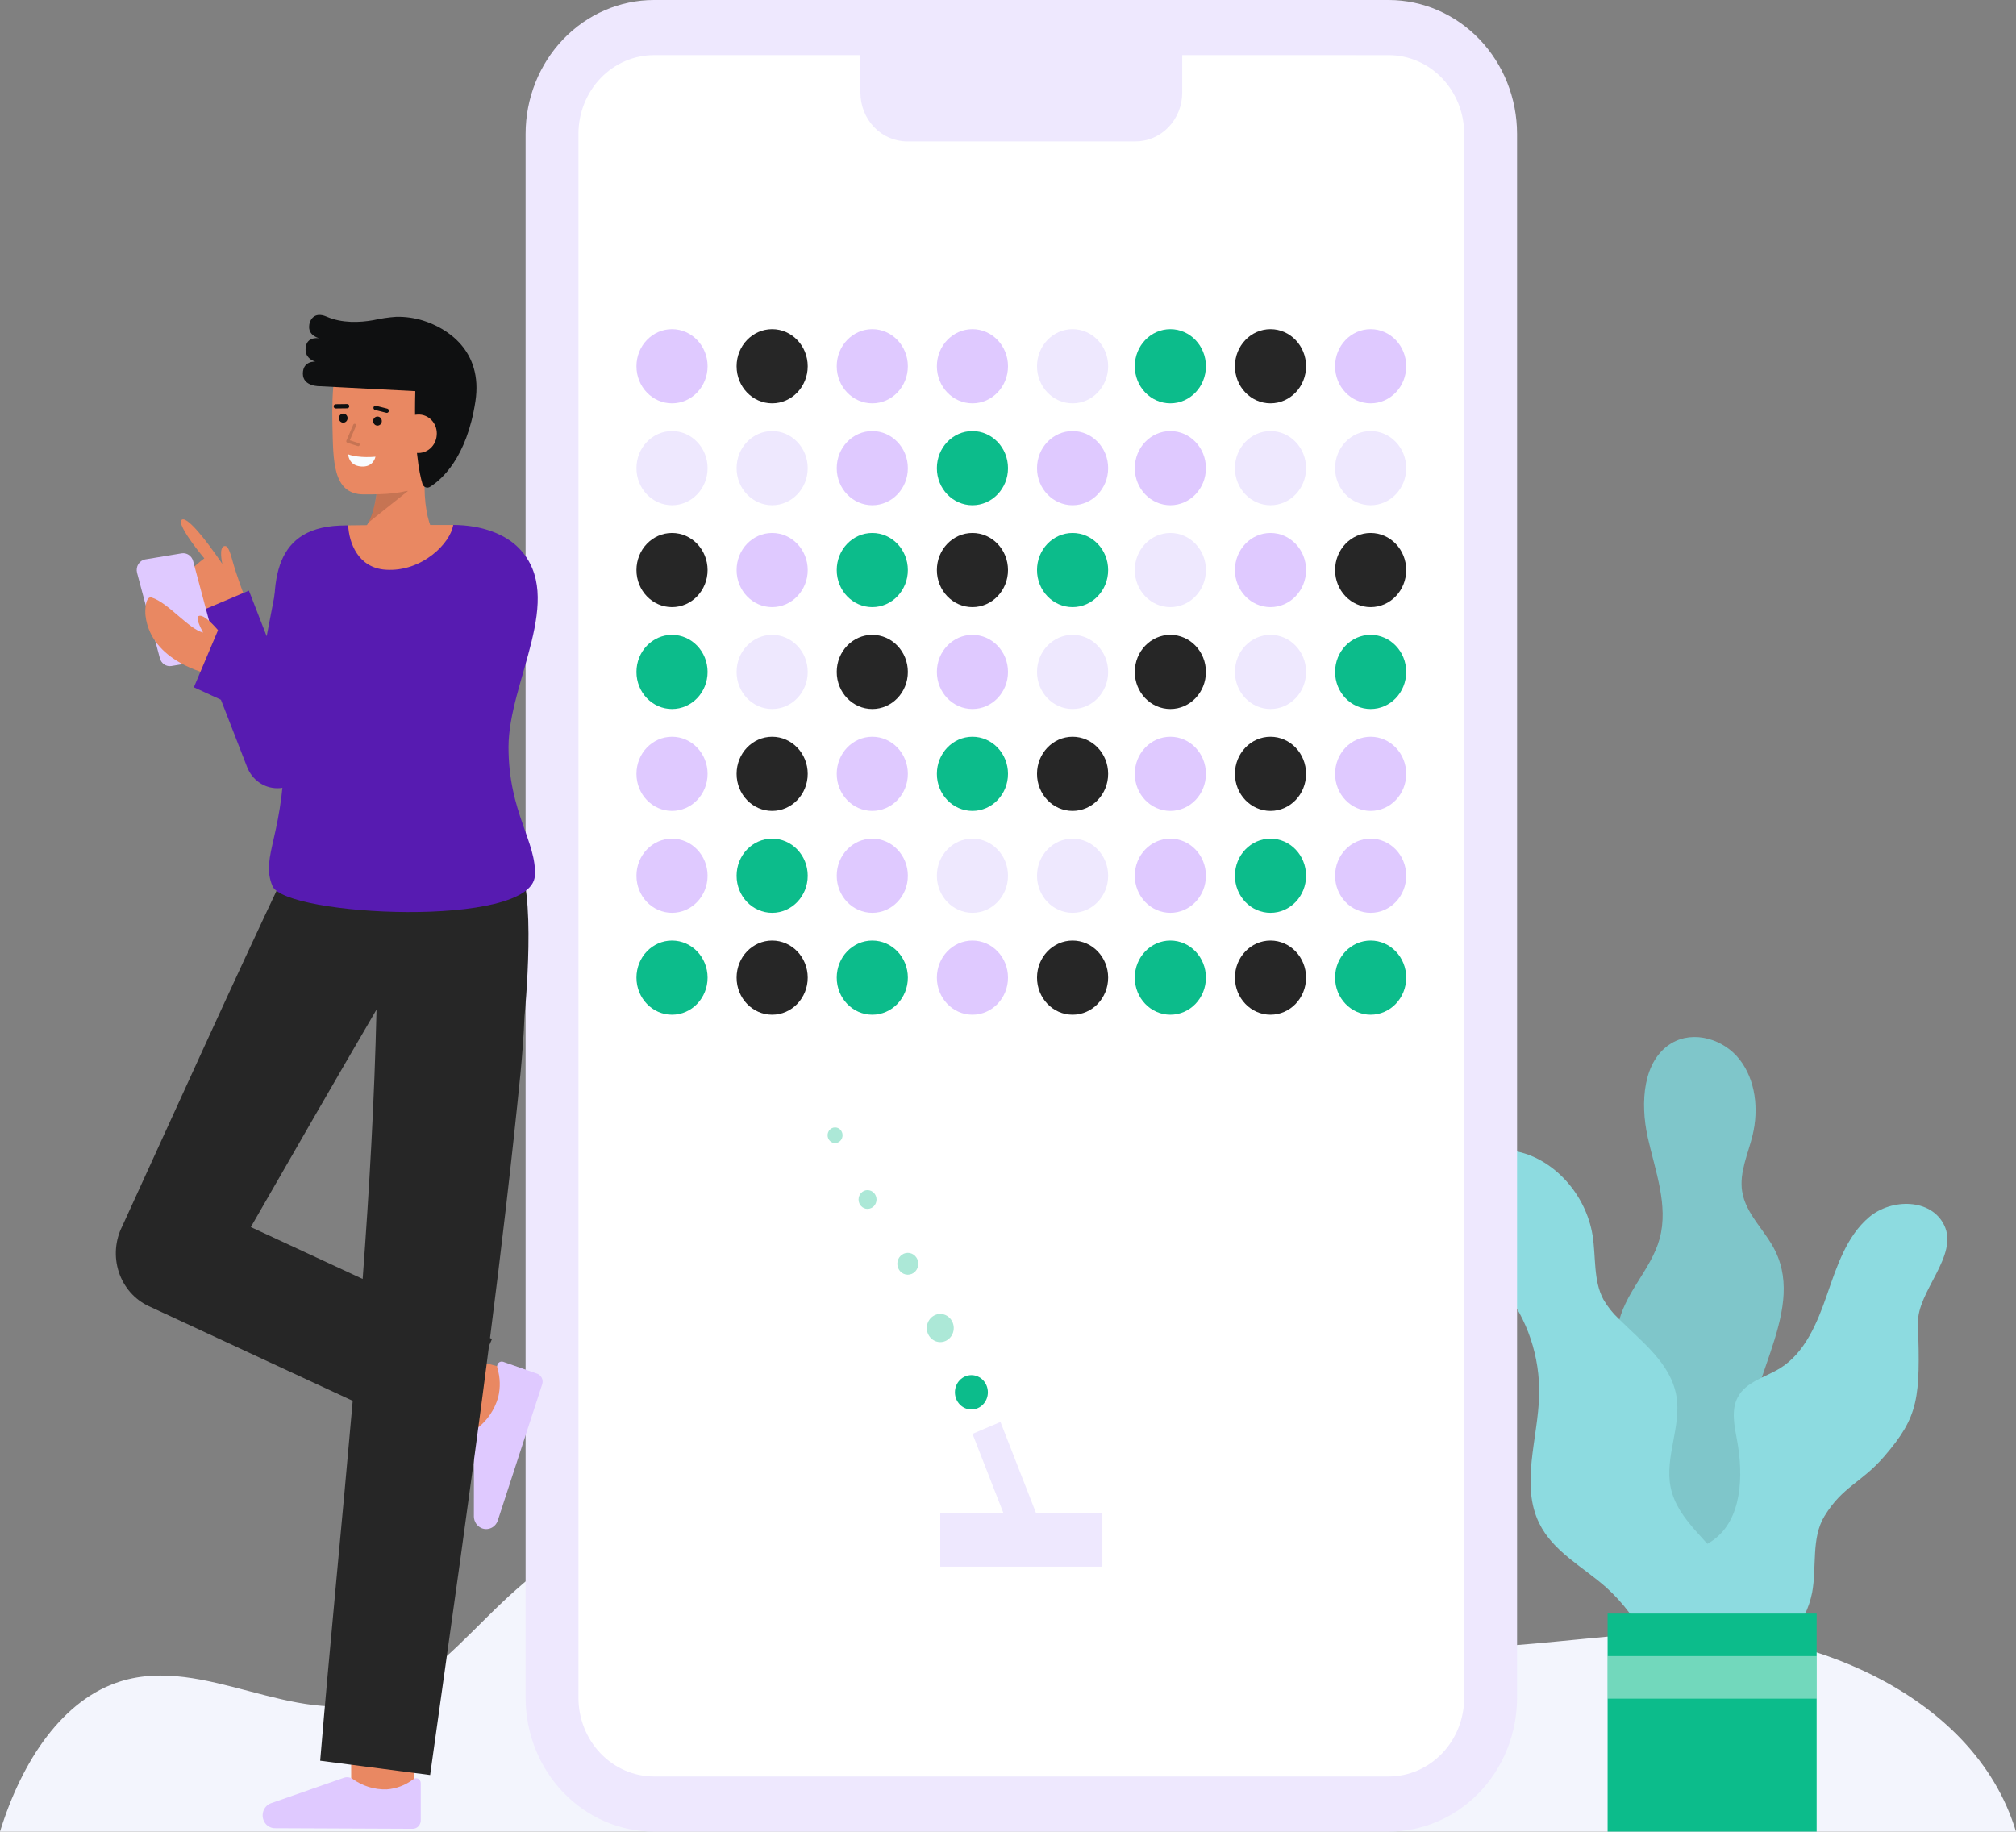 <svg width="383" height="348" viewBox="0 0 383 348" fill="none" xmlns="http://www.w3.org/2000/svg">
<rect x="0" y="0" width="383" height="348" fill="#808080" stroke="none"/>
<g clip-path="url(#clip0_23_3681)">
<path d="M383 348H0C4.197 334.41 11.947 322.877 22.872 319.456C38.854 314.458 55.767 328.198 71.713 323.032C80.773 320.101 87.905 311.555 95.4 304.458C123.673 277.685 162.422 269.772 195.879 283.943C213.368 291.347 229.304 304.293 247.22 309.8C270.386 316.921 294.612 311.016 318.435 310.043C341.637 309.097 374.881 321.107 383 348Z" fill="#F3F5FD"/>
<path d="M326.094 314.562C330.727 313.175 334.216 308.85 335.601 304.034C336.987 299.217 336.499 293.991 335.146 289.164C334.042 285.225 332.367 281.418 331.955 277.337C330.581 263.747 343.219 249.861 337.271 237.687C335.348 233.749 331.627 230.672 330.963 226.308C330.414 222.698 332.118 219.191 332.966 215.645C334.132 210.765 333.541 205.228 330.506 201.32C327.471 197.412 321.736 195.705 317.553 198.207C312.083 201.481 311.609 209.561 313.015 215.973C314.421 222.386 317.026 228.983 315.308 235.312C313.671 241.345 308.343 245.888 307.388 252.078C306.592 257.224 309.002 262.241 310.062 267.335C311.725 275.341 310.033 283.64 309.96 291.831C309.887 300.023 312.101 309.21 326.094 314.562Z" fill="#8DDBE0"/>
<path opacity="0.1" d="M326.094 314.562C330.727 313.175 334.216 308.85 335.601 304.034C336.987 299.217 336.499 293.991 335.146 289.164C334.042 285.225 332.367 281.418 331.955 277.337C330.581 263.747 343.219 249.861 337.271 237.687C335.348 233.749 331.627 230.672 330.963 226.308C330.414 222.698 332.118 219.191 332.966 215.645C334.132 210.765 333.541 205.228 330.506 201.32C327.471 197.412 321.736 195.705 317.553 198.207C312.083 201.481 311.609 209.561 313.015 215.973C314.421 222.386 317.026 228.983 315.308 235.312C313.671 241.345 308.343 245.888 307.388 252.078C306.592 257.224 309.002 262.241 310.062 267.335C311.725 275.341 310.033 283.64 309.96 291.831C309.887 300.023 312.101 309.21 326.094 314.562Z" fill="black"/>
<path d="M333.244 315.34C336.002 314.426 338.476 312.763 340.413 310.521C342.351 308.28 343.681 305.541 344.269 302.586C345.176 297.711 344.062 292.236 346.619 288.047C350.085 282.372 353.638 281.731 357.953 276.729C364.586 269.039 364.819 265.632 364.381 251.39C364.196 245.366 372.169 238.572 369.361 232.782C366.887 227.683 359.367 227.657 355.103 231.245C350.839 234.833 348.966 240.584 347.108 245.962C345.249 251.34 342.907 257.026 338.197 259.944C335.372 261.694 331.674 262.503 330.114 265.519C328.862 267.942 329.492 270.901 329.996 273.604C331.262 280.398 330.945 288.687 325.479 292.611C323.012 294.382 319.782 294.992 317.755 297.29C315.75 299.562 315.427 302.928 315.563 306.013C315.83 311.944 317.396 317.732 320.142 322.932" fill="#8DDBE0"/>
<path d="M326.651 320.072C331.573 314.206 332.268 304.914 328.28 298.322C324.934 292.79 318.697 288.981 317.388 282.585C316.221 276.888 319.455 271.001 318.487 265.264C317.434 259.025 311.909 254.931 307.521 250.553C306.379 249.489 305.396 248.251 304.606 246.882C302.676 243.258 303.214 238.812 302.559 234.724C301.304 226.891 295.119 219.948 287.609 218.653C281.024 217.517 276.306 221.464 276.306 228.732C276.306 237.343 282.49 241.032 285.644 244.933C290.175 250.577 292.58 257.75 292.408 265.11C292.186 273.329 288.83 282.082 292.415 289.405C295.045 294.779 300.664 297.645 305.079 301.545C308.415 304.527 311.131 308.189 313.059 312.307C314.987 316.425 316.087 320.911 316.29 325.488" fill="#8DDBE0"/>
<path d="M345.126 306.572H305.412V348H345.126V306.572Z" fill="#0CBC8B"/>
<path opacity="0.42" d="M345.126 314.65H305.412V322.736H345.126V314.65Z" fill="white"/>
<path d="M263.833 5.236H124.23C113.54 5.236 104.874 14.276 104.874 25.428V322.572C104.874 333.724 113.54 342.764 124.23 342.764H263.833C274.524 342.764 283.19 333.724 283.19 322.572V25.428C283.19 14.276 274.524 5.236 263.833 5.236Z" fill="white"/>
<path d="M263.833 348H124.229C117.767 347.992 111.571 345.311 107.001 340.543C102.431 335.776 99.86 329.313 99.853 322.571V25.429C99.86 18.687 102.431 12.223 107.001 7.456C111.571 2.689 117.768 0.008 124.23 0L263.834 0C270.297 0.008 276.492 2.689 281.062 7.457C285.632 12.224 288.203 18.687 288.21 25.429V322.571C288.203 329.313 285.632 335.777 281.062 340.544C276.492 345.311 270.296 347.992 263.833 348ZM124.23 10.472C120.43 10.477 116.786 12.054 114.099 14.857C111.411 17.661 109.899 21.462 109.895 25.426V322.571C109.899 326.536 111.411 330.337 114.099 333.14C116.786 335.944 120.43 337.521 124.23 337.526H263.834C267.634 337.521 271.278 335.944 273.965 333.14C276.653 330.337 278.165 326.536 278.17 322.571V25.429C278.165 21.464 276.653 17.663 273.965 14.86C271.278 12.056 267.634 10.479 263.834 10.474L124.23 10.472Z" fill="#EEE8FE"/>
<path d="M163.465 5.236H224.599V17.608C224.599 18.825 224.369 20.029 223.923 21.153C223.477 22.276 222.822 23.297 221.998 24.158C221.173 25.018 220.195 25.7 219.117 26.165C218.04 26.631 216.886 26.87 215.72 26.87H172.342C169.988 26.87 167.729 25.894 166.064 24.157C164.399 22.42 163.464 20.065 163.464 17.608V5.236H163.465Z" fill="#EEE8FE"/>
<path d="M165.719 76.636C169.45 76.636 172.475 73.48 172.475 69.588C172.475 65.696 169.45 62.541 165.719 62.541C161.988 62.541 158.963 65.696 158.963 69.588C158.963 73.48 161.988 76.636 165.719 76.636Z" fill="#DFC9FF"/>
<path d="M146.694 76.636C150.425 76.636 153.45 73.48 153.45 69.588C153.45 65.696 150.425 62.541 146.694 62.541C142.963 62.541 139.938 65.696 139.938 69.588C139.938 73.48 142.963 76.636 146.694 76.636Z" fill="#262626"/>
<path d="M127.669 76.636C131.401 76.636 134.425 73.48 134.425 69.588C134.425 65.696 131.401 62.541 127.669 62.541C123.938 62.541 120.913 65.696 120.913 69.588C120.913 73.48 123.938 76.636 127.669 76.636Z" fill="#DFC9FF"/>
<path d="M184.744 76.636C188.475 76.636 191.5 73.48 191.5 69.588C191.5 65.696 188.475 62.541 184.744 62.541C181.013 62.541 177.988 65.696 177.988 69.588C177.988 73.48 181.013 76.636 184.744 76.636Z" fill="#DFC9FF"/>
<path d="M203.769 76.636C207.5 76.636 210.525 73.48 210.525 69.588C210.525 65.696 207.5 62.541 203.769 62.541C200.038 62.541 197.013 65.696 197.013 69.588C197.013 73.48 200.038 76.636 203.769 76.636Z" fill="#EEE8FE"/>
<path d="M165.719 95.995C169.45 95.995 172.475 92.84 172.475 88.948C172.475 85.055 169.45 81.9 165.719 81.9C161.988 81.9 158.963 85.055 158.963 88.948C158.963 92.84 161.988 95.995 165.719 95.995Z" fill="#DFC9FF"/>
<path d="M146.694 95.995C150.425 95.995 153.45 92.84 153.45 88.948C153.45 85.055 150.425 81.9 146.694 81.9C142.963 81.9 139.938 85.055 139.938 88.948C139.938 92.84 142.963 95.995 146.694 95.995Z" fill="#EEE8FE"/>
<path d="M127.669 95.995C131.401 95.995 134.425 92.84 134.425 88.948C134.425 85.055 131.401 81.9 127.669 81.9C123.938 81.9 120.913 85.055 120.913 88.948C120.913 92.84 123.938 95.995 127.669 95.995Z" fill="#EEE8FE"/>
<path d="M184.744 95.995C188.475 95.995 191.5 92.84 191.5 88.948C191.5 85.055 188.475 81.9 184.744 81.9C181.013 81.9 177.988 85.055 177.988 88.948C177.988 92.84 181.013 95.995 184.744 95.995Z" fill="#0CBC8B"/>
<path d="M203.769 95.995C207.5 95.995 210.525 92.84 210.525 88.948C210.525 85.055 207.5 81.9 203.769 81.9C200.038 81.9 197.013 85.055 197.013 88.948C197.013 92.84 200.038 95.995 203.769 95.995Z" fill="#DFC9FF"/>
<path d="M165.719 115.355C169.45 115.355 172.475 112.2 172.475 108.307C172.475 104.415 169.45 101.26 165.719 101.26C161.988 101.26 158.963 104.415 158.963 108.307C158.963 112.2 161.988 115.355 165.719 115.355Z" fill="#0CBC8B"/>
<path d="M146.694 115.355C150.425 115.355 153.45 112.2 153.45 108.307C153.45 104.415 150.425 101.26 146.694 101.26C142.963 101.26 139.938 104.415 139.938 108.307C139.938 112.2 142.963 115.355 146.694 115.355Z" fill="#DFC9FF"/>
<path d="M127.669 115.355C131.401 115.355 134.425 112.2 134.425 108.307C134.425 104.415 131.401 101.26 127.669 101.26C123.938 101.26 120.913 104.415 120.913 108.307C120.913 112.2 123.938 115.355 127.669 115.355Z" fill="#262626"/>
<path d="M184.744 115.355C188.475 115.355 191.5 112.2 191.5 108.307C191.5 104.415 188.475 101.26 184.744 101.26C181.013 101.26 177.988 104.415 177.988 108.307C177.988 112.2 181.013 115.355 184.744 115.355Z" fill="#262626"/>
<path d="M203.769 115.355C207.5 115.355 210.525 112.2 210.525 108.307C210.525 104.415 207.5 101.26 203.769 101.26C200.038 101.26 197.013 104.415 197.013 108.307C197.013 112.2 200.038 115.355 203.769 115.355Z" fill="#0CBC8B"/>
<path d="M165.719 134.714C169.45 134.714 172.475 131.559 172.475 127.667C172.475 123.774 169.45 120.619 165.719 120.619C161.988 120.619 158.963 123.774 158.963 127.667C158.963 131.559 161.988 134.714 165.719 134.714Z" fill="#262626"/>
<path d="M146.694 134.714C150.425 134.714 153.45 131.559 153.45 127.667C153.45 123.774 150.425 120.619 146.694 120.619C142.963 120.619 139.938 123.774 139.938 127.667C139.938 131.559 142.963 134.714 146.694 134.714Z" fill="#EEE8FE"/>
<path d="M127.669 134.714C131.401 134.714 134.425 131.559 134.425 127.667C134.425 123.774 131.401 120.619 127.669 120.619C123.938 120.619 120.913 123.774 120.913 127.667C120.913 131.559 123.938 134.714 127.669 134.714Z" fill="#0CBC8B"/>
<path d="M184.744 134.714C188.475 134.714 191.5 131.559 191.5 127.667C191.5 123.774 188.475 120.619 184.744 120.619C181.013 120.619 177.988 123.774 177.988 127.667C177.988 131.559 181.013 134.714 184.744 134.714Z" fill="#DFC9FF"/>
<path d="M203.769 134.714C207.5 134.714 210.525 131.559 210.525 127.667C210.525 123.774 207.5 120.619 203.769 120.619C200.038 120.619 197.013 123.774 197.013 127.667C197.013 131.559 200.038 134.714 203.769 134.714Z" fill="#EEE8FE"/>
<path d="M165.719 154.074C169.45 154.074 172.475 150.919 172.475 147.027C172.475 143.134 169.45 139.979 165.719 139.979C161.988 139.979 158.963 143.134 158.963 147.027C158.963 150.919 161.988 154.074 165.719 154.074Z" fill="#DFC9FF"/>
<path d="M146.694 154.074C150.425 154.074 153.45 150.919 153.45 147.027C153.45 143.134 150.425 139.979 146.694 139.979C142.963 139.979 139.938 143.134 139.938 147.027C139.938 150.919 142.963 154.074 146.694 154.074Z" fill="#262626"/>
<path d="M127.669 154.074C131.401 154.074 134.425 150.919 134.425 147.027C134.425 143.134 131.401 139.979 127.669 139.979C123.938 139.979 120.913 143.134 120.913 147.027C120.913 150.919 123.938 154.074 127.669 154.074Z" fill="#DFC9FF"/>
<path d="M184.744 154.074C188.475 154.074 191.5 150.919 191.5 147.027C191.5 143.134 188.475 139.979 184.744 139.979C181.013 139.979 177.988 143.134 177.988 147.027C177.988 150.919 181.013 154.074 184.744 154.074Z" fill="#0CBC8B"/>
<path d="M203.769 154.074C207.5 154.074 210.525 150.919 210.525 147.027C210.525 143.134 207.5 139.979 203.769 139.979C200.038 139.979 197.013 143.134 197.013 147.027C197.013 150.919 200.038 154.074 203.769 154.074Z" fill="#262626"/>
<path d="M165.719 173.434C169.45 173.434 172.475 170.278 172.475 166.386C172.475 162.494 169.45 159.338 165.719 159.338C161.988 159.338 158.963 162.494 158.963 166.386C158.963 170.278 161.988 173.434 165.719 173.434Z" fill="#DFC9FF"/>
<path d="M184.744 173.434C188.475 173.434 191.5 170.278 191.5 166.386C191.5 162.494 188.475 159.338 184.744 159.338C181.013 159.338 177.988 162.494 177.988 166.386C177.988 170.278 181.013 173.434 184.744 173.434Z" fill="#EEE8FE"/>
<path d="M203.769 173.434C207.5 173.434 210.525 170.278 210.525 166.386C210.525 162.494 207.5 159.338 203.769 159.338C200.038 159.338 197.013 162.494 197.013 166.386C197.013 170.278 200.038 173.434 203.769 173.434Z" fill="#EEE8FE"/>
<path d="M146.694 173.434C150.425 173.434 153.45 170.278 153.45 166.386C153.45 162.494 150.425 159.338 146.694 159.338C142.963 159.338 139.938 162.494 139.938 166.386C139.938 170.278 142.963 173.434 146.694 173.434Z" fill="#0CBC8B"/>
<path d="M127.669 173.434C131.401 173.434 134.425 170.278 134.425 166.386C134.425 162.494 131.401 159.338 127.669 159.338C123.938 159.338 120.913 162.494 120.913 166.386C120.913 170.278 123.938 173.434 127.669 173.434Z" fill="#DFC9FF"/>
<path d="M165.719 192.793C169.45 192.793 172.475 189.637 172.475 185.745C172.475 181.853 169.45 178.697 165.719 178.697C161.988 178.697 158.963 181.853 158.963 185.745C158.963 189.637 161.988 192.793 165.719 192.793Z" fill="#0CBC8B"/>
<path d="M184.744 192.793C188.475 192.793 191.5 189.637 191.5 185.745C191.5 181.853 188.475 178.697 184.744 178.697C181.013 178.697 177.988 181.853 177.988 185.745C177.988 189.637 181.013 192.793 184.744 192.793Z" fill="#DFC9FF"/>
<path d="M203.769 192.793C207.5 192.793 210.525 189.637 210.525 185.745C210.525 181.853 207.5 178.697 203.769 178.697C200.038 178.697 197.013 181.853 197.013 185.745C197.013 189.637 200.038 192.793 203.769 192.793Z" fill="#262626"/>
<path d="M146.694 192.793C150.425 192.793 153.45 189.637 153.45 185.745C153.45 181.853 150.425 178.697 146.694 178.697C142.963 178.697 139.938 181.853 139.938 185.745C139.938 189.637 142.963 192.793 146.694 192.793Z" fill="#262626"/>
<path d="M127.669 192.793C131.401 192.793 134.425 189.637 134.425 185.745C134.425 181.853 131.401 178.697 127.669 178.697C123.938 178.697 120.913 181.853 120.913 185.745C120.913 189.637 123.938 192.793 127.669 192.793Z" fill="#0CBC8B"/>
<path d="M222.344 76.636C226.075 76.636 229.1 73.48 229.1 69.588C229.1 65.696 226.075 62.541 222.344 62.541C218.613 62.541 215.588 65.696 215.588 69.588C215.588 73.48 218.613 76.636 222.344 76.636Z" fill="#0CBC8B"/>
<path d="M241.369 76.636C245.1 76.636 248.125 73.48 248.125 69.588C248.125 65.696 245.1 62.541 241.369 62.541C237.638 62.541 234.613 65.696 234.613 69.588C234.613 73.48 237.638 76.636 241.369 76.636Z" fill="#262626"/>
<path d="M260.394 76.636C264.126 76.636 267.15 73.48 267.15 69.588C267.15 65.696 264.126 62.541 260.394 62.541C256.663 62.541 253.638 65.696 253.638 69.588C253.638 73.48 256.663 76.636 260.394 76.636Z" fill="#DFC9FF"/>
<path d="M222.344 95.995C226.075 95.995 229.1 92.84 229.1 88.948C229.1 85.055 226.075 81.9 222.344 81.9C218.613 81.9 215.588 85.055 215.588 88.948C215.588 92.84 218.613 95.995 222.344 95.995Z" fill="#DFC9FF"/>
<path d="M241.369 95.995C245.1 95.995 248.125 92.84 248.125 88.948C248.125 85.055 245.1 81.9 241.369 81.9C237.638 81.9 234.613 85.055 234.613 88.948C234.613 92.84 237.638 95.995 241.369 95.995Z" fill="#EEE8FE"/>
<path d="M260.394 95.995C264.126 95.995 267.15 92.84 267.15 88.948C267.15 85.055 264.126 81.9 260.394 81.9C256.663 81.9 253.638 85.055 253.638 88.948C253.638 92.84 256.663 95.995 260.394 95.995Z" fill="#EEE8FE"/>
<path d="M222.344 115.355C226.075 115.355 229.1 112.2 229.1 108.307C229.1 104.415 226.075 101.26 222.344 101.26C218.613 101.26 215.588 104.415 215.588 108.307C215.588 112.2 218.613 115.355 222.344 115.355Z" fill="#EEE8FE"/>
<path d="M241.369 115.355C245.1 115.355 248.125 112.2 248.125 108.307C248.125 104.415 245.1 101.26 241.369 101.26C237.638 101.26 234.613 104.415 234.613 108.307C234.613 112.2 237.638 115.355 241.369 115.355Z" fill="#DFC9FF"/>
<path d="M260.394 115.355C264.126 115.355 267.15 112.2 267.15 108.307C267.15 104.415 264.126 101.26 260.394 101.26C256.663 101.26 253.638 104.415 253.638 108.307C253.638 112.2 256.663 115.355 260.394 115.355Z" fill="#262626"/>
<path d="M222.344 134.714C226.075 134.714 229.1 131.559 229.1 127.667C229.1 123.774 226.075 120.619 222.344 120.619C218.613 120.619 215.588 123.774 215.588 127.667C215.588 131.559 218.613 134.714 222.344 134.714Z" fill="#262626"/>
<path d="M241.369 134.714C245.1 134.714 248.125 131.559 248.125 127.667C248.125 123.774 245.1 120.619 241.369 120.619C237.638 120.619 234.613 123.774 234.613 127.667C234.613 131.559 237.638 134.714 241.369 134.714Z" fill="#EEE8FE"/>
<path d="M260.394 134.714C264.126 134.714 267.15 131.559 267.15 127.667C267.15 123.774 264.126 120.619 260.394 120.619C256.663 120.619 253.638 123.774 253.638 127.667C253.638 131.559 256.663 134.714 260.394 134.714Z" fill="#0CBC8B"/>
<path d="M222.344 154.074C226.075 154.074 229.1 150.919 229.1 147.027C229.1 143.134 226.075 139.979 222.344 139.979C218.613 139.979 215.588 143.134 215.588 147.027C215.588 150.919 218.613 154.074 222.344 154.074Z" fill="#DFC9FF"/>
<path d="M241.369 154.074C245.1 154.074 248.125 150.919 248.125 147.027C248.125 143.134 245.1 139.979 241.369 139.979C237.638 139.979 234.613 143.134 234.613 147.027C234.613 150.919 237.638 154.074 241.369 154.074Z" fill="#262626"/>
<path d="M260.394 154.074C264.126 154.074 267.15 150.919 267.15 147.027C267.15 143.134 264.126 139.979 260.394 139.979C256.663 139.979 253.638 143.134 253.638 147.027C253.638 150.919 256.663 154.074 260.394 154.074Z" fill="#DFC9FF"/>
<path d="M222.344 173.434C226.075 173.434 229.1 170.278 229.1 166.386C229.1 162.494 226.075 159.338 222.344 159.338C218.613 159.338 215.588 162.494 215.588 166.386C215.588 170.278 218.613 173.434 222.344 173.434Z" fill="#DFC9FF"/>
<path d="M241.369 173.434C245.1 173.434 248.125 170.278 248.125 166.386C248.125 162.494 245.1 159.338 241.369 159.338C237.638 159.338 234.613 162.494 234.613 166.386C234.613 170.278 237.638 173.434 241.369 173.434Z" fill="#0CBC8B"/>
<path d="M260.394 173.434C264.126 173.434 267.15 170.278 267.15 166.386C267.15 162.494 264.126 159.338 260.394 159.338C256.663 159.338 253.638 162.494 253.638 166.386C253.638 170.278 256.663 173.434 260.394 173.434Z" fill="#DFC9FF"/>
<path d="M222.344 192.793C226.075 192.793 229.1 189.637 229.1 185.745C229.1 181.853 226.075 178.697 222.344 178.697C218.613 178.697 215.588 181.853 215.588 185.745C215.588 189.637 218.613 192.793 222.344 192.793Z" fill="#0CBC8B"/>
<path d="M241.369 192.793C245.1 192.793 248.125 189.637 248.125 185.745C248.125 181.853 245.1 178.697 241.369 178.697C237.638 178.697 234.613 181.853 234.613 185.745C234.613 189.637 237.638 192.793 241.369 192.793Z" fill="#262626"/>
<path d="M260.394 192.793C264.126 192.793 267.15 189.637 267.15 185.745C267.15 181.853 264.126 178.697 260.394 178.697C256.663 178.697 253.638 181.853 253.638 185.745C253.638 189.637 256.663 192.793 260.394 192.793Z" fill="#0CBC8B"/>
<path d="M190.071 270.163L184.755 272.421L193.467 294.745L198.784 292.487L190.071 270.163Z" fill="#EEE8FE"/>
<path d="M209.428 287.467H178.635V297.661H209.428V287.467Z" fill="#EEE8FE"/>
<path d="M184.548 267.793C186.276 267.793 187.677 266.332 187.677 264.529C187.677 262.726 186.276 261.265 184.548 261.265C182.82 261.265 181.419 262.726 181.419 264.529C181.419 266.332 182.82 267.793 184.548 267.793Z" fill="#0CBC8B"/>
<path opacity="0.34" d="M178.635 254.99C180.049 254.99 181.195 253.794 181.195 252.319C181.195 250.845 180.049 249.649 178.635 249.649C177.222 249.649 176.075 250.845 176.075 252.319C176.075 253.794 177.222 254.99 178.635 254.99Z" fill="#0CBC8B"/>
<path opacity="0.34" d="M172.468 242.187C173.567 242.187 174.459 241.257 174.459 240.11C174.459 238.963 173.567 238.033 172.468 238.033C171.368 238.033 170.476 238.963 170.476 240.11C170.476 241.257 171.368 242.187 172.468 242.187Z" fill="#0CBC8B"/>
<path opacity="0.34" d="M164.817 229.681C165.76 229.681 166.524 228.884 166.524 227.901C166.524 226.918 165.76 226.121 164.817 226.121C163.875 226.121 163.111 226.918 163.111 227.901C163.111 228.884 163.875 229.681 164.817 229.681Z" fill="#0CBC8B"/>
<path opacity="0.34" d="M158.649 217.175C159.434 217.175 160.071 216.511 160.071 215.692C160.071 214.872 159.434 214.208 158.649 214.208C157.863 214.208 157.227 214.872 157.227 215.692C157.227 216.511 157.863 217.175 158.649 217.175Z" fill="#0CBC8B"/>
<path d="M95.042 272.59C84.701 269.865 83.684 269.459 83.35 269.326L87.621 257.688C87.587 257.674 87.543 257.657 87.49 257.638C88.331 257.928 93.583 259.353 97.968 260.508L95.042 272.59Z" fill="#E98862"/>
<path d="M94.577 288.867C94.473 289.184 94.308 289.476 94.092 289.723C93.875 289.971 93.612 290.17 93.319 290.306C93.025 290.443 92.708 290.515 92.387 290.519C92.066 290.522 91.747 290.456 91.451 290.325C91.042 290.144 90.69 289.843 90.438 289.46C90.186 289.077 90.044 288.627 90.029 288.163L90.037 272.866C90.038 272.57 90.101 272.278 90.22 272.009C90.34 271.741 90.513 271.502 90.73 271.31C92.595 269.86 93.965 267.824 94.639 265.501C95.093 263.666 95.044 261.736 94.497 259.93C94.439 259.767 94.425 259.59 94.459 259.42C94.493 259.25 94.573 259.093 94.688 258.968C94.804 258.844 94.951 258.755 95.113 258.714C95.275 258.673 95.445 258.681 95.603 258.737L102.049 260.992C102.239 261.058 102.414 261.163 102.566 261.301C102.717 261.438 102.84 261.606 102.929 261.793C103.018 261.98 103.071 262.184 103.084 262.393C103.098 262.602 103.071 262.811 103.007 263.009L94.577 288.867Z" fill="#DFC9FF"/>
<path d="M66.734 342.279C66.734 342.279 66.694 329.373 66.694 328.23H78.64C78.64 329.369 78.68 342.239 78.68 342.239L66.734 342.279Z" fill="#E98862"/>
<path d="M98.036 163.582C90.371 155.586 54.757 166.371 54.757 166.371L54.725 166.603L53.995 166.175C44.937 185.169 32.111 213.591 23.235 232.953C22.557 234.284 22.148 235.746 22.035 237.249C21.921 238.751 22.104 240.262 22.574 241.688C23.043 243.113 23.788 244.423 24.763 245.536C25.738 246.648 26.922 247.54 28.241 248.155L67.01 266.149C65.019 288.96 62.733 311.752 60.83 334.527L81.717 337.246C85.512 310.075 89.415 282.936 92.9 255.731L93.469 254.397L93.094 254.223C95.232 237.463 97.206 220.677 98.894 203.841C99.218 200.418 99.504 196.694 99.644 193.075C99.644 193.075 102.16 167.882 98.036 163.582ZM47.653 233.132C55.127 220.136 63.919 204.82 71.533 191.821C71.142 208.89 70.172 225.947 68.898 242.993L47.653 233.132Z" fill="#262626"/>
<path d="M52.223 347.35C51.902 347.349 51.584 347.278 51.291 347.143C50.997 347.007 50.733 346.81 50.515 346.564C50.297 346.317 50.131 346.027 50.026 345.71C49.921 345.393 49.88 345.057 49.904 344.723C49.939 344.26 50.1 343.817 50.367 343.446C50.635 343.075 50.999 342.791 51.416 342.629L65.322 337.771C65.591 337.678 65.876 337.646 66.158 337.679C66.44 337.712 66.712 337.808 66.956 337.96C68.867 339.344 71.154 340.051 73.479 339.978C75.291 339.843 77.03 339.181 78.498 338.066C78.626 337.955 78.783 337.885 78.949 337.864C79.114 337.843 79.282 337.871 79.433 337.946C79.584 338.021 79.711 338.138 79.8 338.286C79.889 338.433 79.936 338.604 79.935 338.778V345.87C79.935 346.08 79.895 346.287 79.819 346.48C79.742 346.673 79.629 346.849 79.487 346.996C79.344 347.144 79.176 347.261 78.99 347.341C78.805 347.42 78.606 347.46 78.405 347.46L52.223 347.35Z" fill="#DFC9FF"/>
<path d="M40.798 118.819C40.798 118.819 34.857 113.238 34.526 111.349C34.195 109.46 38.812 106.087 38.812 106.087C38.812 106.087 37.629 104.68 36.484 103.089C35.163 101.255 33.892 99.177 34.545 98.739C35.175 98.317 36.729 99.879 38.276 101.766C40.267 104.193 42.243 107.161 42.243 107.161C42.243 107.161 41.475 103.879 42.683 103.746C43.179 103.691 43.536 104.22 44.172 106.547C44.894 109.2 46.413 113.22 46.413 113.22L40.798 118.819Z" fill="#E98862"/>
<path d="M52.689 149.762C51.455 149.762 50.249 149.378 49.226 148.659C48.202 147.94 47.407 146.919 46.943 145.726L35.796 117.084L47.288 112.218L50.663 120.89L53.313 107.076L65.476 109.614L58.772 144.568C58.511 145.932 57.834 147.172 56.844 148.103C55.853 149.035 54.601 149.608 53.273 149.739C53.077 149.753 52.883 149.762 52.689 149.762Z" fill="#571BB1"/>
<path d="M32.561 126.54L39.457 125.392C39.728 125.347 39.987 125.243 40.216 125.086C40.446 124.929 40.641 124.724 40.789 124.483C40.938 124.242 41.035 123.971 41.076 123.688C41.117 123.405 41.101 123.116 41.028 122.841L36.689 106.597C36.56 106.116 36.267 105.701 35.864 105.431C35.461 105.161 34.977 105.056 34.504 105.134L27.608 106.279C27.337 106.324 27.078 106.429 26.848 106.585C26.619 106.742 26.423 106.947 26.275 107.188C26.127 107.429 26.029 107.7 25.988 107.983C25.947 108.266 25.964 108.555 26.037 108.831L30.378 125.077C30.507 125.558 30.8 125.973 31.203 126.242C31.605 126.512 32.089 126.618 32.561 126.54Z" fill="#DFC9FF"/>
<path d="M43.666 122.283L39.599 128.039C39.599 128.039 28.668 125.753 27.642 116.969C27.524 115.96 27.627 113.159 28.827 113.534C31.956 114.512 35.85 119.52 38.58 120.187C37.957 119.022 37.197 117.379 37.687 117.079C38.977 116.289 42.444 121.06 43.666 122.283Z" fill="#E98862"/>
<path d="M98.644 104.207C96.044 101.495 91.556 99.744 86.083 99.738C85.673 103.067 66.297 103.079 66.149 99.815C65.41 99.827 64.835 99.839 64.477 99.857C51.326 100.45 51.364 111.506 52.658 123.725L41.838 118.746L36.831 130.584L54.054 138.507C54.066 138.863 54.074 139.219 54.078 139.575C54.3 158.839 49.311 162.47 51.769 168.357C54.152 174.072 100.988 176.445 101.614 166.393C102.012 159.996 96.608 154.411 96.608 141.943C96.608 129.475 107.604 113.55 98.644 104.207Z" fill="#571BB1"/>
<path d="M66.15 99.815C66.298 103.079 67.999 107.88 73.25 108.242C80.247 108.723 85.674 103.067 86.084 99.738H86.067C79.177 99.735 70.166 99.747 66.15 99.815Z" fill="#E98862"/>
<path d="M80.651 92.481C80.645 92.374 80.645 92.267 80.645 92.16C80.645 91.08 80.685 89.905 80.787 88.623L79.502 88.374L71.702 86.867C71.856 88.974 71.824 91.092 71.606 93.193C71.583 93.43 71.554 93.673 71.52 93.917C71.519 93.939 71.515 93.961 71.509 93.982C71.463 94.302 71.412 94.623 71.355 94.943C71.321 95.151 71.281 95.359 71.236 95.566C71.19 95.834 71.128 96.095 71.059 96.356C70.991 96.617 70.923 96.872 70.843 97.127C70.764 97.382 70.69 97.632 70.599 97.875C70.433 98.355 70.231 98.822 69.996 99.269V99.275C69.565 100.154 68.96 100.927 68.221 101.542H82.511C81.618 99.934 80.696 97.151 80.651 92.481Z" fill="#E98862"/>
<path opacity="0.15" d="M69.986 99.285L77.538 93.259L71.608 93.195C71.436 95.312 70.886 97.378 69.986 99.285Z" fill="black"/>
<path d="M85.946 83.779C85.317 87.57 83.334 91.16 80.128 92.384C76.322 93.838 73.503 93.936 69.116 93.936C63.128 93.936 63.326 87.422 63.158 80.858C62.987 74.271 63.492 67.198 65.858 64.902C70.58 60.318 84.445 63.221 86.131 70.888C87.003 74.854 86.545 80.173 85.946 83.779Z" fill="#E98862"/>
<path d="M59.949 68.712C59.949 68.712 57.497 68.141 58.168 65.59C58.613 63.899 60.69 64.274 60.69 64.274C60.69 64.274 58.723 63.899 58.723 62.107C58.723 60.98 59.555 59.066 62.063 60.159C65.007 61.441 68.364 61.277 70.915 60.829C72.359 60.499 73.825 60.283 75.3 60.184H75.308C77.003 60.153 78.694 60.389 80.322 60.884C84.884 62.308 91.789 66.575 90.321 76.25C88.683 87.047 83.826 91.176 81.689 92.5C81.562 92.58 81.42 92.628 81.273 92.642C81.126 92.655 80.978 92.634 80.841 92.579C80.703 92.525 80.578 92.438 80.477 92.326C80.376 92.214 80.3 92.079 80.257 91.932C79.651 89.909 78.607 84.817 78.899 74.318C64.875 73.601 60.84 73.383 60.84 73.383C60.84 73.383 57.54 73.512 57.54 70.996C57.54 68.481 59.949 68.712 59.949 68.712Z" fill="#0F1011"/>
<path d="M71.714 80.858C72.169 80.858 72.538 80.474 72.538 79.999C72.538 79.524 72.169 79.139 71.714 79.139C71.258 79.139 70.889 79.524 70.889 79.999C70.889 80.474 71.258 80.858 71.714 80.858Z" fill="#0F1011"/>
<path d="M65.21 80.302C65.665 80.302 66.034 79.917 66.034 79.442C66.034 78.967 65.665 78.582 65.21 78.582C64.755 78.582 64.386 78.967 64.386 79.442C64.386 79.917 64.755 80.302 65.21 80.302Z" fill="#0F1011"/>
<path d="M63.782 77.61H63.787L65.971 77.582C66.074 77.581 66.172 77.538 66.244 77.462C66.316 77.385 66.356 77.282 66.356 77.175C66.355 77.068 66.314 76.965 66.24 76.89C66.167 76.815 66.068 76.773 65.966 76.773H65.961L63.777 76.802C63.674 76.803 63.576 76.846 63.503 76.922C63.431 76.999 63.391 77.102 63.392 77.209C63.392 77.316 63.434 77.418 63.507 77.494C63.58 77.569 63.679 77.611 63.782 77.61Z" fill="#0F1011"/>
<path d="M73.493 78.44C73.588 78.44 73.679 78.404 73.75 78.338C73.821 78.272 73.866 78.182 73.877 78.084C73.888 77.985 73.864 77.886 73.81 77.805C73.756 77.724 73.675 77.667 73.583 77.643L71.43 77.103C71.381 77.09 71.329 77.087 71.278 77.095C71.228 77.103 71.179 77.121 71.135 77.148C71.091 77.176 71.053 77.212 71.022 77.256C70.992 77.299 70.97 77.348 70.958 77.4C70.946 77.452 70.944 77.506 70.952 77.559C70.96 77.612 70.979 77.662 71.006 77.708C71.033 77.753 71.068 77.792 71.11 77.823C71.152 77.855 71.199 77.877 71.249 77.888L73.401 78.43C73.432 78.437 73.462 78.44 73.493 78.44Z" fill="#0F1011"/>
<path d="M76.002 82.103C75.962 82.581 76.013 83.064 76.152 83.522C76.291 83.98 76.516 84.405 76.813 84.773C77.11 85.14 77.474 85.442 77.883 85.662C78.293 85.883 78.74 86.016 79.199 86.055C79.658 86.094 80.121 86.038 80.559 85.89C80.997 85.743 81.403 85.506 81.754 85.194C82.104 84.881 82.392 84.5 82.6 84.071C82.808 83.643 82.934 83.175 82.968 82.696C83.014 82.217 82.966 81.734 82.829 81.275C82.692 80.816 82.467 80.39 82.169 80.023C81.87 79.656 81.504 79.356 81.092 79.14C80.68 78.924 80.231 78.796 79.771 78.765C77.279 78.683 76.159 80.096 76.002 82.103Z" fill="#E98862"/>
<g opacity="0.15">
<path d="M68.055 84.768C68.123 84.768 68.189 84.743 68.24 84.697C68.292 84.65 68.326 84.586 68.336 84.516C68.346 84.445 68.332 84.374 68.296 84.314C68.259 84.253 68.203 84.209 68.138 84.188L66.461 83.651L67.634 80.927C67.665 80.855 67.668 80.774 67.641 80.7C67.614 80.626 67.561 80.567 67.492 80.534C67.423 80.502 67.345 80.5 67.274 80.528C67.204 80.555 67.146 80.611 67.115 80.683L65.81 83.714C65.794 83.752 65.785 83.794 65.785 83.836C65.785 83.878 65.794 83.919 65.811 83.958C65.827 83.996 65.852 84.03 65.882 84.058C65.912 84.086 65.948 84.107 65.986 84.119L67.971 84.755C67.998 84.764 68.026 84.768 68.055 84.768Z" fill="black"/>
</g>
<path d="M71.332 86.771C71.332 86.771 68.29 87.106 66.155 86.328C66.155 86.328 66.172 88.419 68.58 88.625C70.988 88.831 71.332 86.771 71.332 86.771Z" fill="#F8FCFF"/>
</g>
<defs>
<clipPath id="clip0_23_3681">
<rect width="383" height="348" fill="white"/>
</clipPath>
</defs>
</svg>
